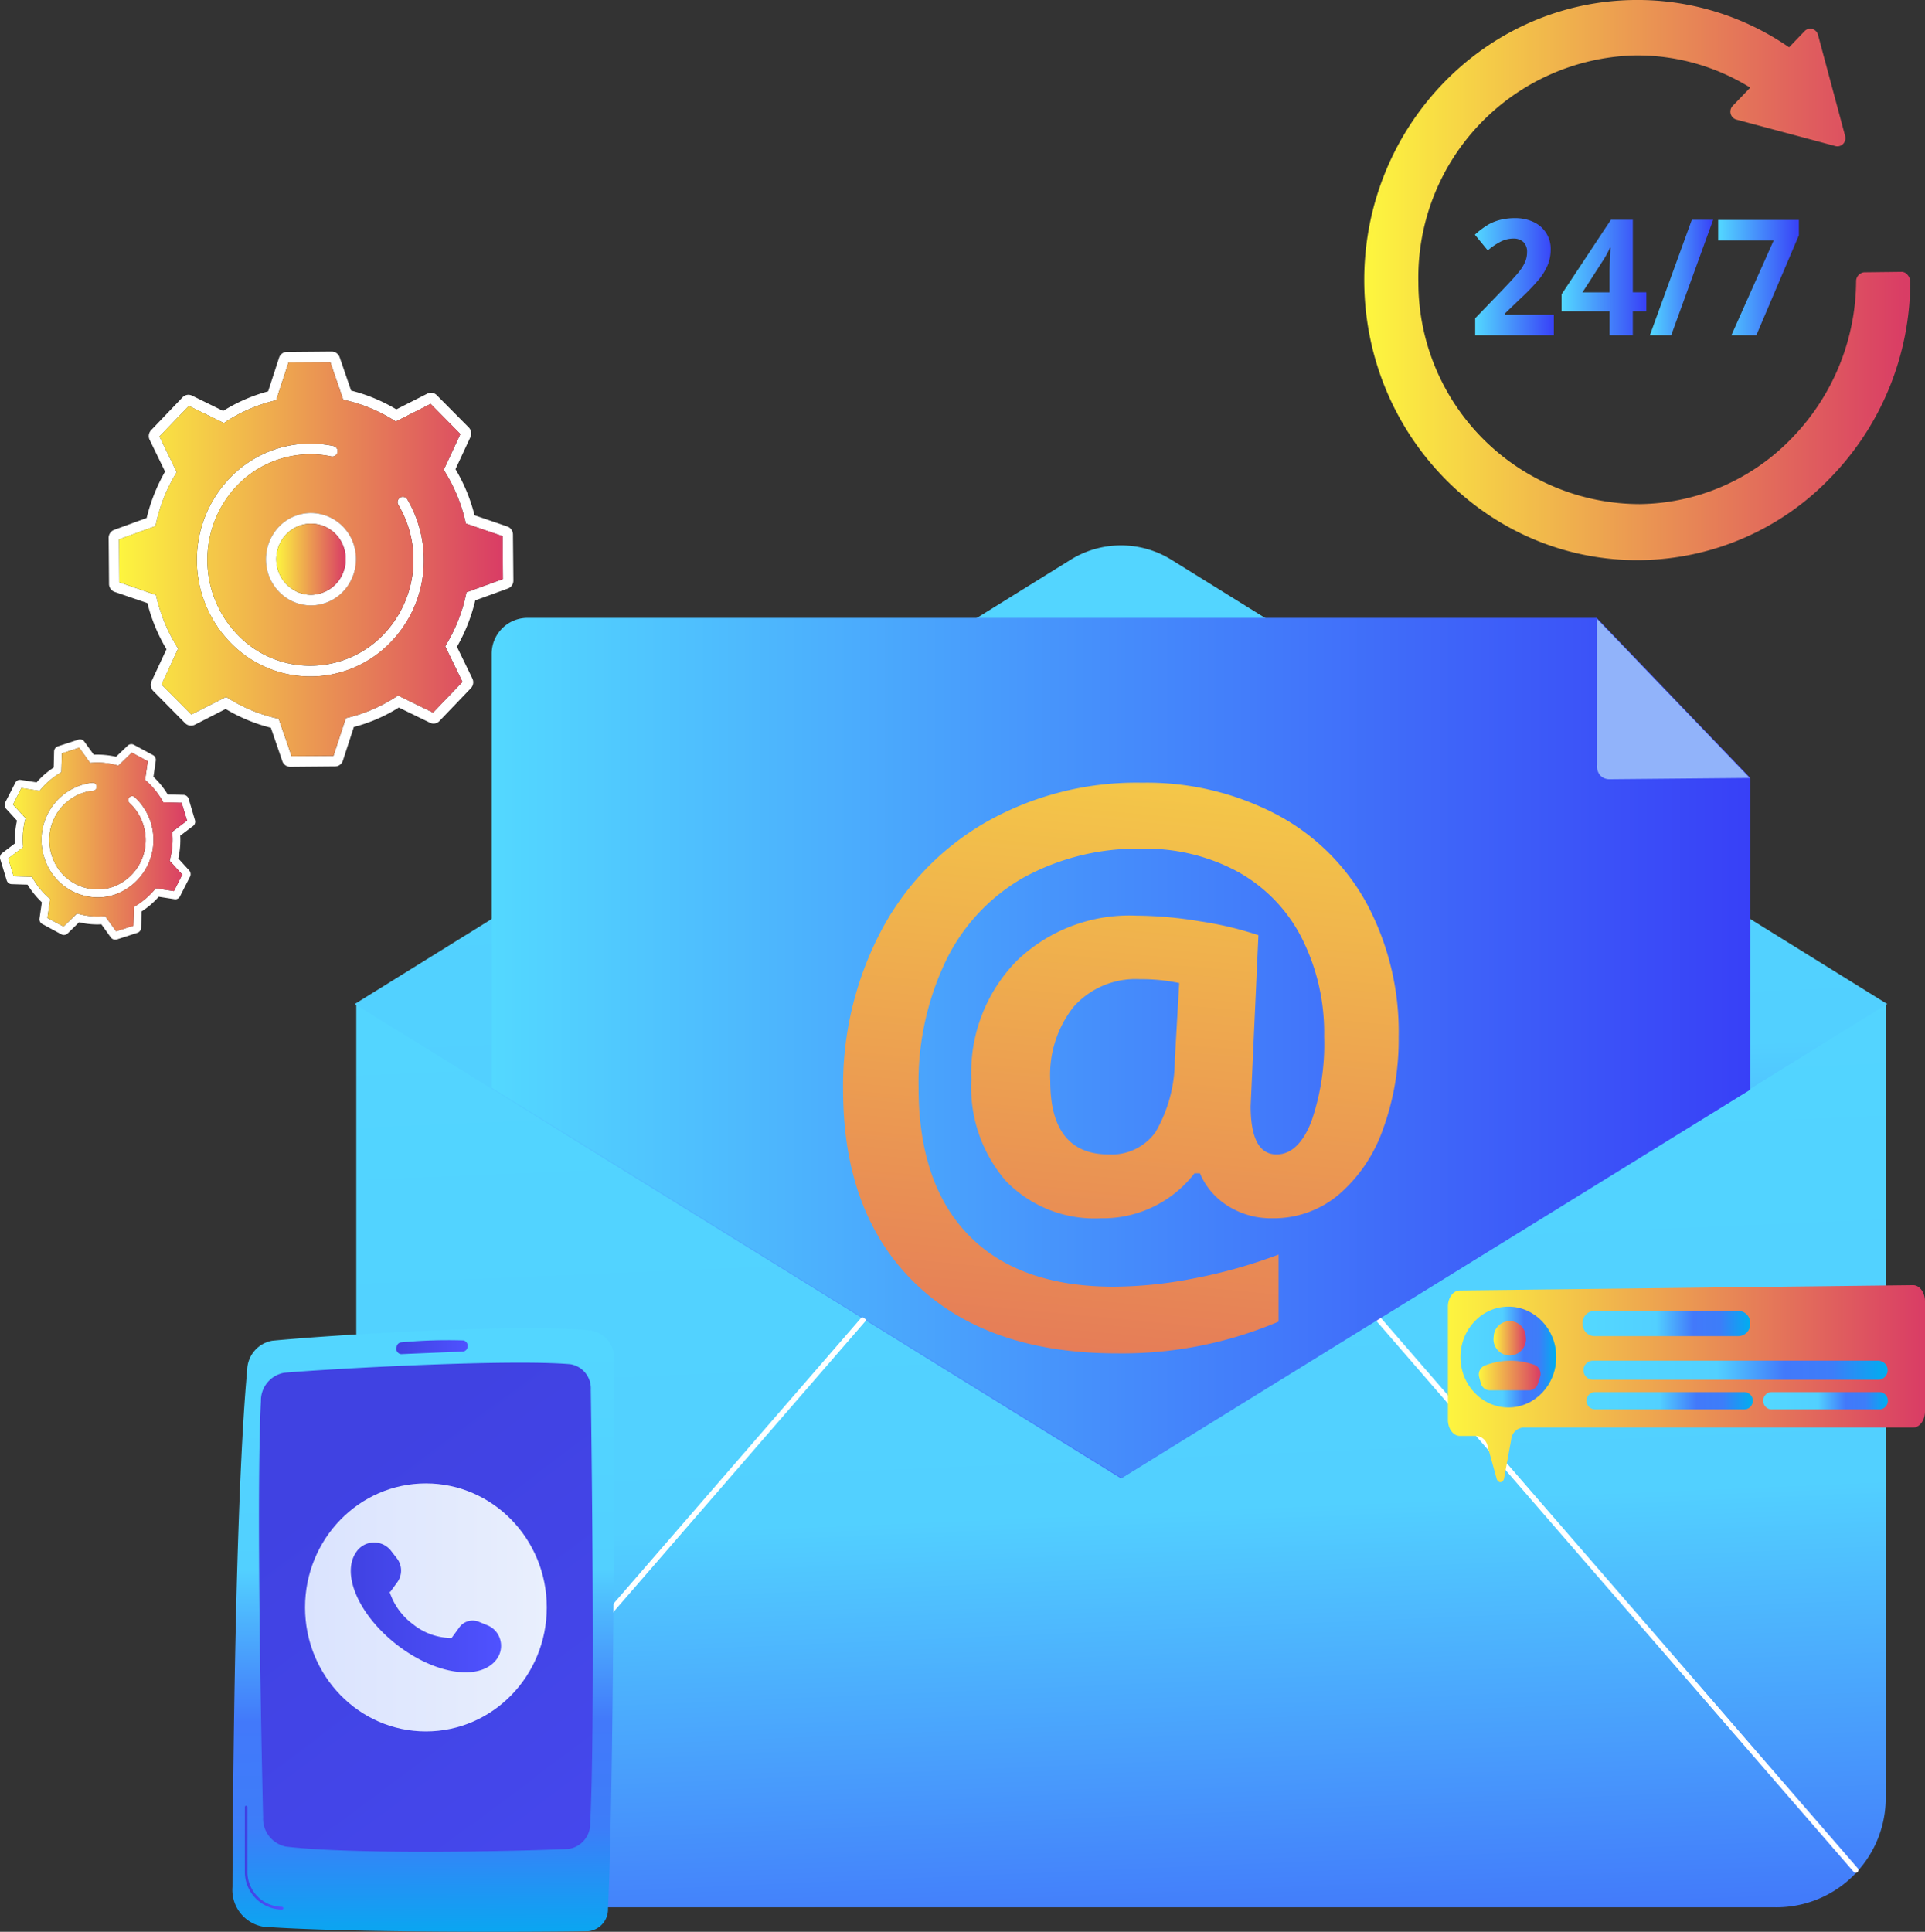 <svg xmlns="http://www.w3.org/2000/svg" xmlns:xlink="http://www.w3.org/1999/xlink" viewBox="0 0 149.387 149.91"><rect x="0" y="0" width="149.387" height="149.91" fill="#333333" stroke="none"/><defs><linearGradient id="linear-gradient" x1="84.63" y1="52.78" x2="90.821" y2="199.81" gradientUnits="userSpaceOnUse"><stop offset="0" stop-color="#53d8ff"/><stop offset="0.439" stop-color="#52d0ff"/><stop offset="0.662" stop-color="#4279fa"/><stop offset="0.818" stop-color="#3d7df9"/><stop offset="1" stop-color="#00aeef"/></linearGradient><linearGradient id="linear-gradient-2" x1="84.572" y1="20.42" x2="90.569" y2="162.835" xlink:href="#linear-gradient"/><clipPath id="clip-path"><polygon points="32.575 80.944 87.068 114.688 138.451 82.938 138.451 33.781 36.854 33.781 32.575 80.944" fill="none"/></clipPath><linearGradient id="linear-gradient-3" x1="38.156" y1="83.935" x2="135.831" y2="83.935" gradientUnits="userSpaceOnUse"><stop offset="0" stop-color="#53d8ff"/><stop offset="1" stop-color="#3840f7"/></linearGradient><linearGradient id="linear-gradient-4" x1="91.7" y1="32.981" x2="81.121" y2="143.75" gradientUnits="userSpaceOnUse"><stop offset="0" stop-color="#fdf53f"/><stop offset="1" stop-color="#d93c65"/></linearGradient><linearGradient id="linear-gradient-5" x1="9.237" y1="43.394" x2="39.027" y2="43.394" xlink:href="#linear-gradient-4"/><linearGradient id="linear-gradient-6" x1="21.44" y1="43.397" x2="26.825" y2="43.397" xlink:href="#linear-gradient-4"/><linearGradient id="linear-gradient-7" x1="0.637" y1="65.146" x2="14.517" y2="65.146" xlink:href="#linear-gradient-4"/><linearGradient id="linear-gradient-8" x1="112.366" y1="107.375" x2="149.387" y2="107.375" xlink:href="#linear-gradient-4"/><linearGradient id="linear-gradient-9" x1="113.339" y1="105.309" x2="120.77" y2="105.309" xlink:href="#linear-gradient"/><linearGradient id="linear-gradient-10" x1="115.92" y1="103.854" x2="118.401" y2="103.854" xlink:href="#linear-gradient-4"/><linearGradient id="linear-gradient-11" x1="114.762" y1="106.741" x2="119.545" y2="106.741" xlink:href="#linear-gradient-4"/><linearGradient id="linear-gradient-12" x1="122.88" y1="106.33" x2="146.494" y2="106.33" xlink:href="#linear-gradient"/><linearGradient id="linear-gradient-13" x1="123.121" y1="108.702" x2="136.024" y2="108.702" xlink:href="#linear-gradient"/><linearGradient id="linear-gradient-14" x1="136.83" y1="108.702" x2="146.507" y2="108.702" xlink:href="#linear-gradient"/><linearGradient id="linear-gradient-15" x1="122.819" y1="102.704" x2="135.822" y2="102.704" xlink:href="#linear-gradient"/><linearGradient id="linear-gradient-16" x1="32.756" y1="98.47" x2="32.958" y2="151.526" xlink:href="#linear-gradient"/><linearGradient id="linear-gradient-17" x1="-7259.125" y1="73.1" x2="-7320.753" y2="151.938" gradientTransform="matrix(-1, -0.022, -0.022, 1, -7230.514, -119.194)" gradientUnits="userSpaceOnUse"><stop offset="0" stop-color="#4042e2"/><stop offset="1" stop-color="#4f52ff"/></linearGradient><linearGradient id="linear-gradient-18" x1="30.761" y1="104.536" x2="36.286" y2="104.536" gradientTransform="matrix(1, 0, 0, 1, 0, 0)" xlink:href="#linear-gradient-17"/><linearGradient id="linear-gradient-19" x1="23.673" y1="124.736" x2="42.433" y2="124.736" gradientUnits="userSpaceOnUse"><stop offset="0" stop-color="#dae3fe"/><stop offset="1" stop-color="#e9effd"/></linearGradient><linearGradient id="linear-gradient-20" x1="27.22" y1="124.736" x2="38.886" y2="124.736" gradientTransform="matrix(1, 0, 0, 1, 0, 0)" xlink:href="#linear-gradient-17"/><linearGradient id="linear-gradient-21" x1="19.004" y1="144.152" x2="21.992" y2="144.152" gradientTransform="matrix(1, 0, 0, 1, 0, 0)" xlink:href="#linear-gradient-17"/><linearGradient id="linear-gradient-22" x1="105.869" y1="21.736" x2="148.244" y2="21.736" xlink:href="#linear-gradient-4"/><linearGradient id="linear-gradient-23" x1="114.455" y1="21.469" x2="120.584" y2="21.469" xlink:href="#linear-gradient-3"/><linearGradient id="linear-gradient-24" x1="121.181" y1="21.533" x2="127.764" y2="21.533" xlink:href="#linear-gradient-3"/><linearGradient id="linear-gradient-25" x1="128.039" y1="21.533" x2="132.949" y2="21.533" xlink:href="#linear-gradient-3"/><linearGradient id="linear-gradient-26" x1="133.337" y1="21.539" x2="139.604" y2="21.539" xlink:href="#linear-gradient-3"/><linearGradient id="linear-gradient-27" x1="106.184" y1="21.663" x2="147.983" y2="21.663" gradientUnits="userSpaceOnUse"><stop offset="0" stop-color="#fdf53f"/><stop offset="0.69" stop-color="#e47559"/><stop offset="1" stop-color="#d93c65"/></linearGradient></defs><g style="isolation:isolate"><g id="Layer_2" data-name="Layer 2"><g id="Layer_6" data-name="Layer 6"><path d="M27.649,77.89v61.874a8.485,8.485,0,0,0,8.707,8.244H137.631a8.485,8.485,0,0,0,8.707-8.244V77.89Z" fill="url(#linear-gradient)"/><path d="M116.727,59.467,90.985,43.488a7.416,7.416,0,0,0-7.983,0L57.259,59.462,27.526,77.914,57.259,96.32l29.734,18.406L116.727,96.3l29.734-18.386Z" fill="url(#linear-gradient-2)"/><g style="mix-blend-mode:soft-light"><path d="M29.974,145.334a.206.206,0,0,1-.138-.054.217.217,0,0,1-.017-.3l37.085-42.8a.205.205,0,0,1,.294-.018.218.218,0,0,1,.017.3l-37.085,42.8A.2.2,0,0,1,29.974,145.334Z" fill="#fff"/><path d="M144.012,145.334a.2.2,0,0,1-.155-.072l-37.085-42.8a.217.217,0,0,1,.017-.3.205.205,0,0,1,.294.018l37.085,42.8a.218.218,0,0,1-.017.3A.206.206,0,0,1,144.012,145.334Z" fill="#fff"/></g><g clip-path="url(#clip-path)"><path d="M123.913,47.949H40.834a2.784,2.784,0,0,0-2.678,2.806v69.167h97.675V60.369Z" fill="url(#linear-gradient-3)"/><path d="M135.784,60.369l-10.9.1a.955.955,0,0,1-.72-.321,1.06,1.06,0,0,1-.226-.79V48.034Z" fill="#91b3fa"/><path d="M108.541,80.484a20.164,20.164,0,0,1-1.215,7.137,11.814,11.814,0,0,1-3.432,5.078,7.816,7.816,0,0,1-5.148,1.842,6.283,6.283,0,0,1-3.459-.961,5.479,5.479,0,0,1-2.165-2.533H92.7a8.968,8.968,0,0,1-7.261,3.494,9.586,9.586,0,0,1-7.366-2.884,11.116,11.116,0,0,1-2.693-7.9,12.364,12.364,0,0,1,3.538-9.209,12.581,12.581,0,0,1,9.241-3.494,31.2,31.2,0,0,1,5,.447,26.9,26.9,0,0,1,4.5,1.07L97.056,85.82q0,3.763,2.007,3.764,1.689,0,2.693-2.532a18.287,18.287,0,0,0,1-6.623,16.239,16.239,0,0,0-1.769-7.7,12.163,12.163,0,0,0-4.977-5.106,14.972,14.972,0,0,0-7.326-1.761,18.373,18.373,0,0,0-9.268,2.248,14.878,14.878,0,0,0-6.032,6.487,21.786,21.786,0,0,0-2.1,9.792q0,7.476,3.894,11.471T86.469,99.85a33.141,33.141,0,0,0,6.152-.637,39.9,39.9,0,0,0,6.6-1.855v5.2a31.041,31.041,0,0,1-12.541,2.464q-10.032,0-15.643-5.417T65.426,84.547A25.729,25.729,0,0,1,68.291,72.4a21.084,21.084,0,0,1,8.158-8.56,23.66,23.66,0,0,1,12.185-3.1A21.694,21.694,0,0,1,99.01,63.176a17.042,17.042,0,0,1,7.049,6.934A21.108,21.108,0,0,1,108.541,80.484ZM81.505,83.869q0,5.715,4.541,5.715a4.18,4.18,0,0,0,3.617-1.719,11.08,11.08,0,0,0,1.505-5.594l.344-5.986a14.151,14.151,0,0,0-3.037-.3A6.44,6.44,0,0,0,83.34,78.1,8.5,8.5,0,0,0,81.505,83.869Z" fill="url(#linear-gradient-4)"/></g><path d="M31.607,38.747a.406.406,0,0,0-.56-.13.415.415,0,0,0-.13.569,8.358,8.358,0,0,1-1.13,10.024,7.87,7.87,0,0,1-5.64,2.449,7.769,7.769,0,0,1-5.67-2.359,8.362,8.362,0,0,1-.1-11.6,7.891,7.891,0,0,1,5.64-2.448,7.489,7.489,0,0,1,1.7.17.413.413,0,0,0,.16-.81,8.964,8.964,0,0,0-1.86-.19,8.646,8.646,0,0,0-6.21,2.7,9.194,9.194,0,0,0,.1,12.772,8.628,8.628,0,0,0,6.18,2.6h.07a8.64,8.64,0,0,0,6.2-2.7,9.091,9.091,0,0,0,2.53-6.406A9.29,9.29,0,0,0,31.607,38.747Zm0,0a.406.406,0,0,0-.56-.13.415.415,0,0,0-.13.569,8.358,8.358,0,0,1-1.13,10.024,7.87,7.87,0,0,1-5.64,2.449,7.769,7.769,0,0,1-5.67-2.359,8.362,8.362,0,0,1-.1-11.6,7.891,7.891,0,0,1,5.64-2.448,7.489,7.489,0,0,1,1.7.17.413.413,0,0,0,.16-.81,8.964,8.964,0,0,0-1.86-.19,8.646,8.646,0,0,0-6.21,2.7,9.194,9.194,0,0,0,.1,12.772,8.628,8.628,0,0,0,6.18,2.6h.07a8.64,8.64,0,0,0,6.2-2.7,9.091,9.091,0,0,0,2.53-6.406A9.29,9.29,0,0,0,31.607,38.747Zm8.2,2.728a.659.659,0,0,0-.44-.62l-2.54-.869a13.342,13.342,0,0,0-1.48-3.578l1.16-2.488a.674.674,0,0,0-.13-.75l-2.48-2.5a.624.624,0,0,0-.74-.12l-2.4,1.219a12.979,12.979,0,0,0-3.51-1.459l-.89-2.589a.655.655,0,0,0-.61-.439l-3.48.03a.642.642,0,0,0-.61.449l-.85,2.609a12.887,12.887,0,0,0-3.49,1.519L14.9,30.7a.628.628,0,0,0-.73.129l-2.44,2.549a.67.67,0,0,0-.12.749l1.2,2.469a13.8,13.8,0,0,0-1.43,3.6l-2.52.919a.663.663,0,0,0-.43.63l.03,3.568a.657.657,0,0,0,.44.619l2.54.87a13.21,13.21,0,0,0,1.48,3.578l-1.16,2.488a.674.674,0,0,0,.13.75l2.48,2.508a.655.655,0,0,0,.74.12l2.4-1.229a12.979,12.979,0,0,0,3.51,1.459l.89,2.589a.643.643,0,0,0,.61.439l3.49-.03a.64.64,0,0,0,.6-.449l.85-2.609a12.557,12.557,0,0,0,3.49-1.509l2.42,1.179a.627.627,0,0,0,.73-.13l2.44-2.548a.671.671,0,0,0,.12-.75l-1.2-2.468a13.3,13.3,0,0,0,1.42-3.6l2.53-.919a.65.65,0,0,0,.43-.62ZM36.2,45.962l-.05.23a12.507,12.507,0,0,1-1.49,3.768l-.11.19,1.34,2.768L33.607,55.3l-2.72-1.329-.18.12a12.066,12.066,0,0,1-3.66,1.589l-.21.05-.96,2.928-3.25.02-1-2.9-.22-.05a12.06,12.06,0,0,1-3.67-1.53l-.19-.119-2.7,1.369-2.31-2.329,1.29-2.788-.12-.19a13.087,13.087,0,0,1-1.55-3.748l-.05-.22-2.85-.989-.02-3.328,2.83-1.03.05-.219a12.462,12.462,0,0,1,1.49-3.778l.11-.19-1.34-2.768,2.28-2.369,2.72,1.329.18-.13a12.318,12.318,0,0,1,3.66-1.589l.21-.05.96-2.928,3.25-.02,1,2.908.22.05a12.059,12.059,0,0,1,3.67,1.519l.19.12,2.7-1.369,2.31,2.339-1.29,2.778.12.2A12.727,12.727,0,0,1,36.1,40.4l.06.23,2.85.979.02,3.328Zm-5.15-7.345a.415.415,0,0,0-.13.569,8.358,8.358,0,0,1-1.13,10.024,7.87,7.87,0,0,1-5.64,2.449,7.769,7.769,0,0,1-5.67-2.359,8.362,8.362,0,0,1-.1-11.6,7.891,7.891,0,0,1,5.64-2.448,7.489,7.489,0,0,1,1.7.17.413.413,0,0,0,.16-.81,8.964,8.964,0,0,0-1.86-.19,8.646,8.646,0,0,0-6.21,2.7,9.194,9.194,0,0,0,.1,12.772,8.628,8.628,0,0,0,6.18,2.6h.07a8.64,8.64,0,0,0,6.2-2.7,9.091,9.091,0,0,0,2.53-6.406,9.29,9.29,0,0,0-1.28-4.637A.406.406,0,0,0,31.047,38.617Zm.56.13a.406.406,0,0,0-.56-.13.415.415,0,0,0-.13.569,8.358,8.358,0,0,1-1.13,10.024,7.87,7.87,0,0,1-5.64,2.449,7.769,7.769,0,0,1-5.67-2.359,8.362,8.362,0,0,1-.1-11.6,7.891,7.891,0,0,1,5.64-2.448,7.489,7.489,0,0,1,1.7.17.413.413,0,0,0,.16-.81,8.964,8.964,0,0,0-1.86-.19,8.646,8.646,0,0,0-6.21,2.7,9.194,9.194,0,0,0,.1,12.772,8.628,8.628,0,0,0,6.18,2.6h.07a8.64,8.64,0,0,0,6.2-2.7,9.091,9.091,0,0,0,2.53-6.406A9.29,9.29,0,0,0,31.607,38.747Zm0,0a.406.406,0,0,0-.56-.13.415.415,0,0,0-.13.569,8.358,8.358,0,0,1-1.13,10.024,7.87,7.87,0,0,1-5.64,2.449,7.769,7.769,0,0,1-5.67-2.359,8.362,8.362,0,0,1-.1-11.6,7.891,7.891,0,0,1,5.64-2.448,7.489,7.489,0,0,1,1.7.17.413.413,0,0,0,.16-.81,8.964,8.964,0,0,0-1.86-.19,8.646,8.646,0,0,0-6.21,2.7,9.194,9.194,0,0,0,.1,12.772,8.628,8.628,0,0,0,6.18,2.6h.07a8.64,8.64,0,0,0,6.2-2.7,9.091,9.091,0,0,0,2.53-6.406A9.29,9.29,0,0,0,31.607,38.747Z" fill="#fff"/><path d="M39.007,41.605l-2.85-.979-.06-.23a12.727,12.727,0,0,0-1.54-3.738l-.12-.2,1.29-2.778-2.31-2.339-2.7,1.369-.19-.12a12.059,12.059,0,0,0-3.67-1.519l-.22-.05-1-2.908-3.25.02-.96,2.928-.21.05a12.318,12.318,0,0,0-3.66,1.589l-.18.13L14.657,31.5l-2.28,2.369,1.34,2.768-.11.19a12.462,12.462,0,0,0-1.49,3.778l-.05.219-2.83,1.03.02,3.328,2.85.989.05.22a13.087,13.087,0,0,0,1.55,3.748l.12.19-1.29,2.788,2.31,2.329,2.7-1.369.19.119a12.06,12.06,0,0,0,3.67,1.53l.22.05,1,2.9,3.25-.02.96-2.928.21-.05a12.066,12.066,0,0,0,3.66-1.589l.18-.12,2.72,1.329,2.28-2.379-1.34-2.768.11-.19a12.507,12.507,0,0,0,1.49-3.768l.05-.23,2.83-1.029Zm-11.49.88a3.674,3.674,0,0,1-.37,2.718,3.47,3.47,0,0,1-2.13,1.659,3.405,3.405,0,0,1-.89.12,3.463,3.463,0,0,1-1.76-.49,3.6,3.6,0,0,1-1.62-2.189,3.673,3.673,0,0,1,.37-2.718,3.47,3.47,0,0,1,2.13-1.659,3.405,3.405,0,0,1,.89-.12A3.516,3.516,0,0,1,27.517,42.485Zm2.84,7.305a8.64,8.64,0,0,1-6.2,2.7h-.07a8.628,8.628,0,0,1-6.18-2.6,9.194,9.194,0,0,1-.1-12.772,8.646,8.646,0,0,1,6.21-2.7,8.964,8.964,0,0,1,1.86.19.413.413,0,0,1-.16.81,7.489,7.489,0,0,0-1.7-.17,7.891,7.891,0,0,0-5.64,2.448,8.362,8.362,0,0,0,.1,11.6,7.769,7.769,0,0,0,5.67,2.359,7.87,7.87,0,0,0,5.64-2.449,8.358,8.358,0,0,0,1.13-10.024.415.415,0,0,1,.13-.569.406.406,0,0,1,.56.13,9.29,9.29,0,0,1,1.28,4.637A9.091,9.091,0,0,1,30.357,49.79Z" fill="url(#linear-gradient-5)"/><path d="M27.517,42.485a3.516,3.516,0,0,0-3.38-2.679,3.405,3.405,0,0,0-.89.12,3.47,3.47,0,0,0-2.13,1.659,3.673,3.673,0,0,0-.37,2.718,3.6,3.6,0,0,0,1.62,2.189,3.463,3.463,0,0,0,1.76.49,3.405,3.405,0,0,0,.89-.12,3.47,3.47,0,0,0,2.13-1.659A3.674,3.674,0,0,0,27.517,42.485Zm-1.06,2.308a2.693,2.693,0,0,1-1.65,1.269,2.552,2.552,0,0,1-2.03-.289,2.734,2.734,0,0,1-1.25-1.679,2.808,2.808,0,0,1,.28-2.089,2.671,2.671,0,0,1,4.93.689A2.841,2.841,0,0,1,26.457,44.793Z" fill="#fff"/><path d="M26.457,44.793a2.693,2.693,0,0,1-1.65,1.269,2.552,2.552,0,0,1-2.03-.289,2.734,2.734,0,0,1-1.25-1.679,2.808,2.808,0,0,1,.28-2.089,2.671,2.671,0,0,1,4.93.689A2.841,2.841,0,0,1,26.457,44.793Z" fill="url(#linear-gradient-6)"/><path d="M11.707,63.852a4.5,4.5,0,0,0-1.25-1.989.293.293,0,0,0-.43.02.315.315,0,0,0,.03.44,3.8,3.8,0,0,1,1.07,1.719,3.858,3.858,0,0,1-2.45,4.807A3.722,3.722,0,0,1,4,66.33a3.853,3.853,0,0,1,2.45-4.807,3.488,3.488,0,0,1,.78-.16.3.3,0,0,0,.27-.34.3.3,0,0,0-.32-.279,4.093,4.093,0,0,0-.91.189,4.48,4.48,0,0,0-2.85,5.577,4.361,4.361,0,0,0,4.15,3.128,4.131,4.131,0,0,0,1.29-.2A4.489,4.489,0,0,0,11.707,63.852Zm0,0a4.5,4.5,0,0,0-1.25-1.989.293.293,0,0,0-.43.02.315.315,0,0,0,.03.44,3.8,3.8,0,0,1,1.07,1.719,3.858,3.858,0,0,1-2.45,4.807A3.722,3.722,0,0,1,4,66.33a3.853,3.853,0,0,1,2.45-4.807,3.488,3.488,0,0,1,.78-.16.3.3,0,0,0,.27-.34.3.3,0,0,0-.32-.279,4.093,4.093,0,0,0-.91.189,4.48,4.48,0,0,0-2.85,5.577,4.361,4.361,0,0,0,4.15,3.128,4.131,4.131,0,0,0,1.29-.2A4.489,4.489,0,0,0,11.707,63.852Zm3.27.25a.413.413,0,0,0,.15-.47l-.49-1.649a.441.441,0,0,0-.39-.3l-1.23-.03a6.4,6.4,0,0,0-1.11-1.369l.18-1.249a.416.416,0,0,0-.22-.44l-1.48-.8a.41.41,0,0,0-.48.07l-.9.86a6.683,6.683,0,0,0-1.73-.16l-.73-1.01a.414.414,0,0,0-.46-.16l-1.59.52a.43.43,0,0,0-.3.39l-.03,1.259a6.324,6.324,0,0,0-1.33,1.15l-1.22-.19a.4.4,0,0,0-.43.22l-.78,1.519a.439.439,0,0,0,.07.5l.84.92a6.98,6.98,0,0,0-.16,1.769l-.99.749a.445.445,0,0,0-.15.47l.5,1.639a.414.414,0,0,0,.39.3l1.23.04a6.685,6.685,0,0,0,1.11,1.369l-.18,1.249a.416.416,0,0,0,.22.44l1.48.8a.413.413,0,0,0,.48-.07l.89-.87a5.944,5.944,0,0,0,1.73.16l.73,1.019a.422.422,0,0,0,.34.17.487.487,0,0,0,.12-.01l1.6-.52a.406.406,0,0,0,.29-.389l.04-1.269a6.276,6.276,0,0,0,1.33-1.14l1.22.19a.4.4,0,0,0,.43-.22l.78-1.529a.442.442,0,0,0-.07-.49l-.84-.919a6.585,6.585,0,0,0,.15-1.769Zm-1.6.619a5.844,5.844,0,0,1-.17,1.909l-.04.17.98,1.069-.65,1.279-1.41-.219-.11.13a6.045,6.045,0,0,1-1.44,1.229l-.14.09-.05,1.459-1.34.43-.85-1.18L8,71.1a5.611,5.611,0,0,1-1.87-.17l-.16-.04L4.927,71.9l-1.25-.67.22-1.459-.13-.11a5.856,5.856,0,0,1-1.2-1.469l-.08-.15L1.057,68,.637,66.62l1.15-.869-.01-.17a6.186,6.186,0,0,1,.16-1.919l.05-.16-.98-1.07.65-1.279,1.41.22.11-.13a5.857,5.857,0,0,1,1.44-1.229l.14-.09.04-1.459,1.35-.44.84,1.179.17-.01a5.642,5.642,0,0,1,1.87.18l.16.04,1.04-1.009,1.24.67-.21,1.449.13.11a6.113,6.113,0,0,1,1.2,1.479l.08.15,1.43.04.42,1.379-1.15.869Zm-2.92-2.858a.293.293,0,0,0-.43.02.315.315,0,0,0,.03.44,3.8,3.8,0,0,1,1.07,1.719,3.858,3.858,0,0,1-2.45,4.807A3.722,3.722,0,0,1,4,66.33a3.853,3.853,0,0,1,2.45-4.807,3.488,3.488,0,0,1,.78-.16.3.3,0,0,0,.27-.34.3.3,0,0,0-.32-.279,4.093,4.093,0,0,0-.91.189,4.48,4.48,0,0,0-2.85,5.577,4.361,4.361,0,0,0,4.15,3.128,4.131,4.131,0,0,0,1.29-.2,4.508,4.508,0,0,0,1.6-7.575Z" fill="#fff"/><path d="M13.207,66.63a5.844,5.844,0,0,0,.17-1.909l-.01-.17,1.15-.869L14.1,62.3l-1.43-.04-.08-.15a6.113,6.113,0,0,0-1.2-1.479l-.13-.11.21-1.449-1.24-.67-1.04,1.009-.16-.04a5.642,5.642,0,0,0-1.87-.18l-.17.01-.84-1.179-1.35.44-.04,1.459-.14.09a5.857,5.857,0,0,0-1.44,1.229l-.11.13-1.41-.22-.65,1.279.98,1.07-.05.16a6.186,6.186,0,0,0-.16,1.919l.01.17-1.15.869L1.057,68l1.43.04.08.15a5.856,5.856,0,0,0,1.2,1.469l.13.11-.22,1.459,1.25.67,1.04-1.01.16.04A5.611,5.611,0,0,0,8,71.1l.16-.01.85,1.18,1.34-.43.05-1.459.14-.09a6.045,6.045,0,0,0,1.44-1.229l.11-.13,1.41.219.65-1.279-.98-1.069Zm-4.35,2.808a4.131,4.131,0,0,1-1.29.2,4.361,4.361,0,0,1-4.15-3.128,4.48,4.48,0,0,1,2.85-5.577,4.093,4.093,0,0,1,.91-.189.3.3,0,0,1,.32.279.3.3,0,0,1-.27.34,3.488,3.488,0,0,0-.78.16A3.853,3.853,0,0,0,4,66.33a3.722,3.722,0,0,0,4.68,2.519,3.858,3.858,0,0,0,2.45-4.807,3.8,3.8,0,0,0-1.07-1.719.315.315,0,0,1-.03-.44.293.293,0,0,1,.43-.02,4.508,4.508,0,0,1-1.6,7.575Z" fill="url(#linear-gradient-7)"/><path d="M149.387,100.99v8.531c0,.695-.413,1.259-.922,1.259H118.171a1.031,1.031,0,0,0-.9.953l-.544,2.971c-.072.393-.473.426-.579.047l-.7-2.51a.982.982,0,0,0-.862-.81h-1.3c-.51,0-.923-.564-.923-1.259V101.4c0-.691.409-1.252.915-1.258l35.176-.412C148.97,99.726,149.387,100.291,149.387,100.99Z" fill="url(#linear-gradient-8)"/><ellipse cx="117.055" cy="105.309" rx="3.716" ry="3.912" fill="url(#linear-gradient-9)"/><path d="M118.4,103.724a1.257,1.257,0,1,1-2.481,0,1.241,1.241,0,0,1,2.481,0Z" fill="url(#linear-gradient-10)"/><path d="M115.621,107.891h3.028a.734.734,0,0,0,.7-.523l.163-.522a.757.757,0,0,0-.442-.935,5.509,5.509,0,0,0-3.812.043.752.752,0,0,0-.468.907l.126.475A.736.736,0,0,0,115.621,107.891Z" fill="url(#linear-gradient-11)"/><path d="M146.494,106.33a.746.746,0,0,1-.752.74H123.631a.745.745,0,0,1-.751-.74h0a.745.745,0,0,1,.751-.739h22.111a.746.746,0,0,1,.752.739Z" fill="url(#linear-gradient-12)"/><path d="M136.024,108.7a.664.664,0,0,1-.655.672H123.777a.664.664,0,0,1-.656-.672h0a.664.664,0,0,1,.656-.672h11.592a.664.664,0,0,1,.655.672Z" fill="url(#linear-gradient-13)"/><path d="M146.507,108.7a.664.664,0,0,1-.655.672h-8.367a.664.664,0,0,1-.655-.672h0a.664.664,0,0,1,.655-.672h8.367a.664.664,0,0,1,.655.672Z" fill="url(#linear-gradient-14)"/><path d="M135.822,102.742a.932.932,0,0,1-.92.944H123.739a.932.932,0,0,1-.92-.944v-.076a.932.932,0,0,1,.92-.944H134.9a.932.932,0,0,1,.92.944Z" fill="url(#linear-gradient-15)"/><path d="M47.683,105.591c-.007,7.5-.063,33.368-.5,42.525a1.708,1.708,0,0,1-1.521,1.748c-4,.066-18.678.132-25.214-.347a2.894,2.894,0,0,1-2.409-3.086c.034-7.871.211-30.008,1.143-40.129a2.357,2.357,0,0,1,1.94-2.261c4.368-.424,19.124-1.368,24.767-.8A2.224,2.224,0,0,1,47.683,105.591Z" fill="url(#linear-gradient-16)"/><path d="M45.848,107.85c.085,6.056.33,26.2-.046,33.638a1.965,1.965,0,0,1-1.7,1.993c-3.733.177-16.465.466-21.922-.184a2.215,2.215,0,0,1-1.762-2.275c-.144-6.179-.535-24.939-.17-32.294a2.186,2.186,0,0,1,1.814-2.2c4.043-.343,17.581-1.07,22.221-.661A1.9,1.9,0,0,1,45.848,107.85Z" fill="url(#linear-gradient-17)"/><path d="M36.286,104.459h0a.406.406,0,0,1-.35.424c-.946.038-3.612.146-4.8.2a.411.411,0,0,1-.363-.522l.009-.047a.392.392,0,0,1,.328-.341,38.482,38.482,0,0,1,4.843-.155A.405.405,0,0,1,36.286,104.459Z" fill="url(#linear-gradient-18)"/><ellipse cx="33.053" cy="124.736" rx="9.38" ry="9.623" fill="url(#linear-gradient-19)"/><path d="M38.823,127.252a1.7,1.7,0,0,0-.993-1.128l-.674-.275a1.274,1.274,0,0,0-1.513.439l-.6.823a4.827,4.827,0,0,1-3-1.074,5.12,5.12,0,0,1-1.8-2.477.03.03,0,0,1,.011-.033.029.029,0,0,1,.035,0l.542-.743a1.548,1.548,0,0,0-.027-1.853l-.449-.578a1.665,1.665,0,0,0-2.677.04,2.264,2.264,0,0,0-.356.746c-.5,1.8.918,4.529,3.53,6.535s5.557,2.629,7.1,1.633a2.215,2.215,0,0,0,.6-.562A1.749,1.749,0,0,0,38.823,127.252Z" fill="url(#linear-gradient-20)"/><path d="M21.889,148.185A2.923,2.923,0,0,1,19,145.247v-5.02a.1.1,0,1,1,.2,0v5.02a2.715,2.715,0,0,0,2.68,2.725.106.106,0,0,1,.106.106A.1.1,0,0,1,21.889,148.185Z" fill="url(#linear-gradient-21)"/><path d="M105.871,21.988C105.735,10,115.13.14,126.812,0a20.679,20.679,0,0,1,12.029,3.671l1.2-1.253a.611.611,0,0,1,.6-.169.631.631,0,0,1,.442.447l2.107,7.856a.652.652,0,0,1-.156.615.614.614,0,0,1-.6.169l-7.685-2.056a.633.633,0,0,1-.442-.448.647.647,0,0,1,.157-.616L135.825,6.8a16.593,16.593,0,0,0-8.965-2.5,17.239,17.239,0,0,0-16.79,17.618,17.209,17.209,0,0,0,17.183,17.2,16.66,16.66,0,0,0,11.824-5.143,17.613,17.613,0,0,0,4.965-12.137.7.7,0,0,1,.612-.708l2.961-.035a.607.607,0,0,1,.421.238l.024.026a.836.836,0,0,1,.184.533,21.892,21.892,0,0,1-6.172,15.16,20.8,20.8,0,0,1-14.77,6.414C115.62,43.609,106.006,33.972,105.871,21.988ZM142.755,10.72a.152.152,0,0,0-.006-.042l-2.107-7.856a.163.163,0,0,0-.114-.116.16.16,0,0,0-.156.044L138.9,4.282l-.158-.111a20.23,20.23,0,0,0-11.924-3.7c-11.429.136-20.62,9.785-20.488,21.51S115.867,43.136,127.3,43a20.353,20.353,0,0,0,14.451-6.275,21.415,21.415,0,0,0,6.038-14.831h0a.4.4,0,0,0-.051-.2l-.026-.026a.709.709,0,0,0-.1-.1l-2.945.035c-.063,0-.157.128-.158.242a18.084,18.084,0,0,1-5.1,12.463,17.107,17.107,0,0,1-12.144,5.283,17.675,17.675,0,0,1-17.647-17.67A17.7,17.7,0,0,1,126.855,3.83a17.046,17.046,0,0,1,9.457,2.729l.242.156-1.76,1.832a.169.169,0,0,0-.04.161.163.163,0,0,0,.114.117l7.686,2.056a.16.16,0,0,0,.155-.043A.169.169,0,0,0,142.755,10.72Z" fill="url(#linear-gradient-22)"/><path d="M120.584,26.013h-6.105V24.7l2.192-2.274q.973-1.023,1.273-1.418a3.178,3.178,0,0,0,.43-.732,1.922,1.922,0,0,0,.131-.7,1.03,1.03,0,0,0-.29-.8,1.1,1.1,0,0,0-.773-.263,2.171,2.171,0,0,0-.986.239,5.069,5.069,0,0,0-1,.68l-1-1.22a6.548,6.548,0,0,1,1.069-.8,3.857,3.857,0,0,1,.926-.359,4.62,4.62,0,0,1,1.123-.126,3.258,3.258,0,0,1,1.446.307,2.275,2.275,0,0,1,1.32,2.12,3.172,3.172,0,0,1-.212,1.162,4.471,4.471,0,0,1-.657,1.112,16.314,16.314,0,0,1-1.568,1.624l-1.123,1.084v.086h3.805Z" fill="url(#linear-gradient-23)"/><path d="M127.764,24.156h-1.051v1.857h-1.8V24.156h-3.728V22.838l3.829-5.785h1.7v5.632h1.051Zm-2.855-1.471v-1.52q0-.38.03-1.1t.047-.84h-.047a6.933,6.933,0,0,1-.532.981l-1.6,2.482Z" fill="url(#linear-gradient-24)"/><path d="M132.949,17.053l-3.255,8.96h-1.655l3.255-8.96Z" fill="url(#linear-gradient-25)"/><path d="M134.365,26.013l3.279-7.354h-4.307V17.065H139.6v1.189l-3.3,7.759Z" fill="url(#linear-gradient-26)"/><path d="M144.439,21.381l3.375-.008.148.489s.8,8.5-7.446,16.344c0,0-6.246,6.516-17.55,4.538,0,0-9.834-1.3-14.995-12.04a22.818,22.818,0,0,1,3.614-23.57A20.445,20.445,0,0,1,130.01.443a20.826,20.826,0,0,1,8.715,3.451l.845-.509.705-.747s.315-.23.411-.1.751,2.282.828,2.559,1.245,4.756,1.3,4.947a2.878,2.878,0,0,1,.117.678.588.588,0,0,1-.066.325.368.368,0,0,1-.354.125c-.153-.028-.325-.124-.756-.228s-4.487-1.222-4.764-1.3-1.722-.454-1.923-.53-.364-.114-.44-.238a.39.39,0,0,1-.087-.277.88.88,0,0,1,.19-.4c.115-.144.84-.776,1.021-.929a1.859,1.859,0,0,0,.372-.46.48.48,0,0,0,.057-.153s-2.135-1.122-2.671-1.331a26.049,26.049,0,0,0-2.88-.9,22.506,22.506,0,0,0-5.354-.284A40.533,40.533,0,0,0,120.2,5.493a45.953,45.953,0,0,0-4.535,2.992c-.3.4-3,3.045-3.175,3.638s-1.779,3.855-1.959,4.677a31.168,31.168,0,0,0-.7,4.932,34.238,34.238,0,0,0,.652,4.862,40.333,40.333,0,0,0,2.028,4.687,41.649,41.649,0,0,0,3.422,3.929c.728.562,3.171,2.477,4.711,2.9s4.947,1.6,7.556,1.186,5.763-1,7.2-2.176c0,0,3.483-2.071,4.332-3.488,0,0,2.959-3.808,3.144-5.069a13.869,13.869,0,0,0,1.217-4.776l.318-2.353Z" fill="url(#linear-gradient-27)"/></g></g></g></svg>